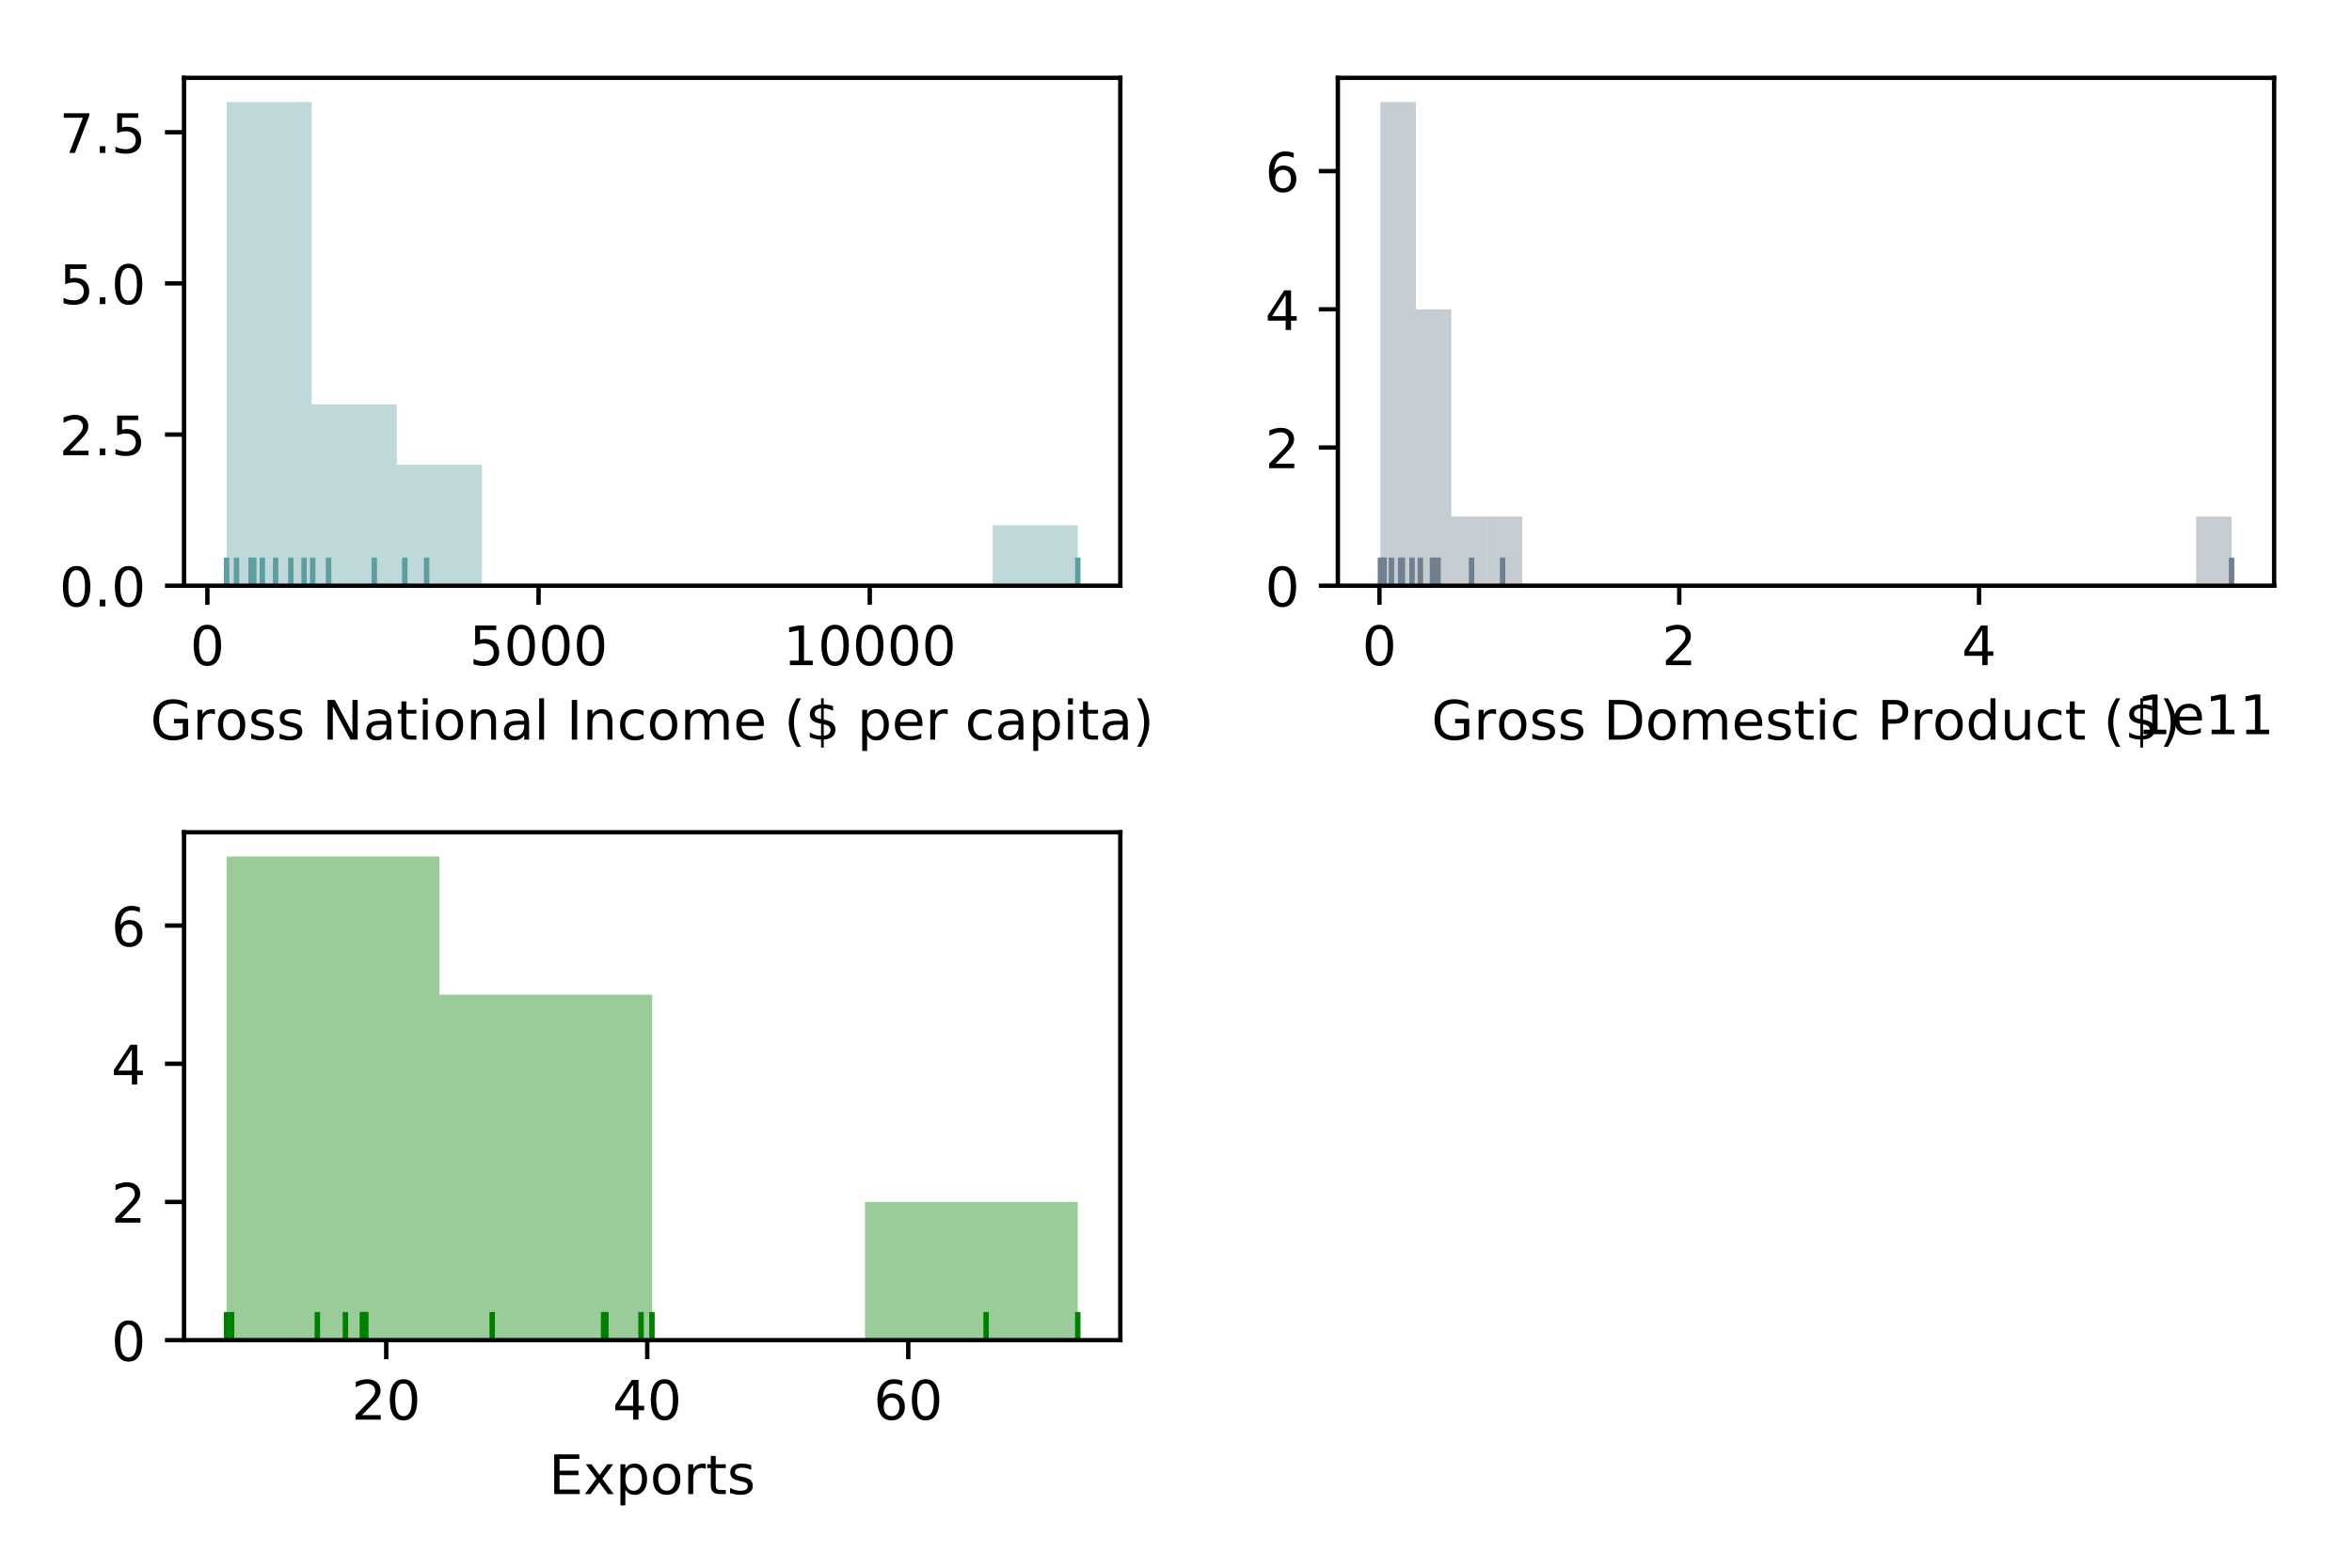 <?xml version="1.0" encoding="utf-8" standalone="no"?>
<!DOCTYPE svg PUBLIC "-//W3C//DTD SVG 1.1//EN"
  "http://www.w3.org/Graphics/SVG/1.1/DTD/svg11.dtd">
<!-- Created with matplotlib (http://matplotlib.org/) -->
<svg height="288pt" version="1.1" viewBox="0 0 432 288" width="432pt" xmlns="http://www.w3.org/2000/svg" xmlns:xlink="http://www.w3.org/1999/xlink">
 <defs>
  <style type="text/css">
*{stroke-linecap:butt;stroke-linejoin:round;}
  </style>
 </defs>
 <g id="figure_1">
  <g id="patch_1">
   <path d="M 0 288 
L 432 288 
L 432 0 
L 0 0 
z
" style="fill:#ffffff;"/>
  </g>
  <g id="axes_1">
   <g id="patch_2">
    <path d="M 33.8 107.6 
L 205.77 107.6 
L 205.77 14.3 
L 33.8 14.3 
z
" style="fill:#ffffff;"/>
   </g>
   <g id="patch_3">
    <path clip-path="url(#pecf9a92666)" d="M 41.617 107.6 
L 57.251 107.6 
L 57.251 18.743 
L 41.617 18.743 
z
" style="fill:#5f9ea0;opacity:0.4;"/>
   </g>
   <g id="patch_4">
    <path clip-path="url(#pecf9a92666)" d="M 57.251 107.6 
L 72.884 107.6 
L 72.884 74.279 
L 57.251 74.279 
z
" style="fill:#5f9ea0;opacity:0.4;"/>
   </g>
   <g id="patch_5">
    <path clip-path="url(#pecf9a92666)" d="M 72.884 107.6 
L 88.518 107.6 
L 88.518 85.386 
L 72.884 85.386 
z
" style="fill:#5f9ea0;opacity:0.4;"/>
   </g>
   <g id="patch_6">
    <path clip-path="url(#pecf9a92666)" d="M 88.518 107.6 
L 104.152 107.6 
L 104.152 107.6 
L 88.518 107.6 
z
" style="fill:#5f9ea0;opacity:0.4;"/>
   </g>
   <g id="patch_7">
    <path clip-path="url(#pecf9a92666)" d="M 104.152 107.6 
L 119.785 107.6 
L 119.785 107.6 
L 104.152 107.6 
z
" style="fill:#5f9ea0;opacity:0.4;"/>
   </g>
   <g id="patch_8">
    <path clip-path="url(#pecf9a92666)" d="M 119.785 107.6 
L 135.419 107.6 
L 135.419 107.6 
L 119.785 107.6 
z
" style="fill:#5f9ea0;opacity:0.4;"/>
   </g>
   <g id="patch_9">
    <path clip-path="url(#pecf9a92666)" d="M 135.419 107.6 
L 151.053 107.6 
L 151.053 107.6 
L 135.419 107.6 
z
" style="fill:#5f9ea0;opacity:0.4;"/>
   </g>
   <g id="patch_10">
    <path clip-path="url(#pecf9a92666)" d="M 151.053 107.6 
L 166.686 107.6 
L 166.686 107.6 
L 151.053 107.6 
z
" style="fill:#5f9ea0;opacity:0.4;"/>
   </g>
   <g id="patch_11">
    <path clip-path="url(#pecf9a92666)" d="M 166.686 107.6 
L 182.32 107.6 
L 182.32 107.6 
L 166.686 107.6 
z
" style="fill:#5f9ea0;opacity:0.4;"/>
   </g>
   <g id="patch_12">
    <path clip-path="url(#pecf9a92666)" d="M 182.32 107.6 
L 197.954 107.6 
L 197.954 96.493 
L 182.32 96.493 
z
" style="fill:#5f9ea0;opacity:0.4;"/>
   </g>
   <g id="matplotlib.axis_1">
    <g id="xtick_1">
     <g id="line2d_1">
      <defs>
       <path d="M 0 0 
L 0 3.5 
" id="m33db296dfa" style="stroke:#000000;stroke-width:0.8;"/>
      </defs>
      <g>
       <use style="stroke:#000000;stroke-width:0.8;" x="38.089" xlink:href="#m33db296dfa" y="107.6"/>
      </g>
     </g>
     <g id="text_1">
      <!-- 0 -->
      <defs>
       <path d="M 31.781 66.406 
Q 24.172 66.406 20.328 58.906 
Q 16.5 51.422 16.5 36.375 
Q 16.5 21.391 20.328 13.891 
Q 24.172 6.391 31.781 6.391 
Q 39.453 6.391 43.281 13.891 
Q 47.125 21.391 47.125 36.375 
Q 47.125 51.422 43.281 58.906 
Q 39.453 66.406 31.781 66.406 
z
M 31.781 74.219 
Q 44.047 74.219 50.516 64.516 
Q 56.984 54.828 56.984 36.375 
Q 56.984 17.969 50.516 8.266 
Q 44.047 -1.422 31.781 -1.422 
Q 19.531 -1.422 13.062 8.266 
Q 6.594 17.969 6.594 36.375 
Q 6.594 54.828 13.062 64.516 
Q 19.531 74.219 31.781 74.219 
z
" id="DejaVuSans-30"/>
      </defs>
      <g transform="translate(34.907 122.198)scale(0.1 -0.1)">
       <use xlink:href="#DejaVuSans-30"/>
      </g>
     </g>
    </g>
    <g id="xtick_2">
     <g id="line2d_2">
      <g>
       <use style="stroke:#000000;stroke-width:0.8;" x="98.92" xlink:href="#m33db296dfa" y="107.6"/>
      </g>
     </g>
     <g id="text_2">
      <!-- 5000 -->
      <defs>
       <path d="M 10.797 72.906 
L 49.516 72.906 
L 49.516 64.594 
L 19.828 64.594 
L 19.828 46.734 
Q 21.969 47.469 24.109 47.828 
Q 26.266 48.188 28.422 48.188 
Q 40.625 48.188 47.75 41.5 
Q 54.891 34.812 54.891 23.391 
Q 54.891 11.625 47.562 5.094 
Q 40.234 -1.422 26.906 -1.422 
Q 22.312 -1.422 17.547 -0.641 
Q 12.797 0.141 7.719 1.703 
L 7.719 11.625 
Q 12.109 9.234 16.797 8.062 
Q 21.484 6.891 26.703 6.891 
Q 35.156 6.891 40.078 11.328 
Q 45.016 15.766 45.016 23.391 
Q 45.016 31 40.078 35.438 
Q 35.156 39.891 26.703 39.891 
Q 22.75 39.891 18.812 39.016 
Q 14.891 38.141 10.797 36.281 
z
" id="DejaVuSans-35"/>
      </defs>
      <g transform="translate(86.195 122.198)scale(0.1 -0.1)">
       <use xlink:href="#DejaVuSans-35"/>
       <use x="63.623" xlink:href="#DejaVuSans-30"/>
       <use x="127.246" xlink:href="#DejaVuSans-30"/>
       <use x="190.869" xlink:href="#DejaVuSans-30"/>
      </g>
     </g>
    </g>
    <g id="xtick_3">
     <g id="line2d_3">
      <g>
       <use style="stroke:#000000;stroke-width:0.8;" x="159.751" xlink:href="#m33db296dfa" y="107.6"/>
      </g>
     </g>
     <g id="text_3">
      <!-- 10000 -->
      <defs>
       <path d="M 12.406 8.297 
L 28.516 8.297 
L 28.516 63.922 
L 10.984 60.406 
L 10.984 69.391 
L 28.422 72.906 
L 38.281 72.906 
L 38.281 8.297 
L 54.391 8.297 
L 54.391 0 
L 12.406 0 
z
" id="DejaVuSans-31"/>
      </defs>
      <g transform="translate(143.845 122.198)scale(0.1 -0.1)">
       <use xlink:href="#DejaVuSans-31"/>
       <use x="63.623" xlink:href="#DejaVuSans-30"/>
       <use x="127.246" xlink:href="#DejaVuSans-30"/>
       <use x="190.869" xlink:href="#DejaVuSans-30"/>
       <use x="254.492" xlink:href="#DejaVuSans-30"/>
      </g>
     </g>
    </g>
    <g id="text_4">
     <!-- Gross National Income ($ per capita) -->
     <defs>
      <path d="M 59.516 10.406 
L 59.516 29.984 
L 43.406 29.984 
L 43.406 38.094 
L 69.281 38.094 
L 69.281 6.781 
Q 63.578 2.734 56.688 0.656 
Q 49.812 -1.422 42 -1.422 
Q 24.906 -1.422 15.25 8.562 
Q 5.609 18.562 5.609 36.375 
Q 5.609 54.25 15.25 64.234 
Q 24.906 74.219 42 74.219 
Q 49.125 74.219 55.547 72.453 
Q 61.969 70.703 67.391 67.281 
L 67.391 56.781 
Q 61.922 61.422 55.766 63.766 
Q 49.609 66.109 42.828 66.109 
Q 29.438 66.109 22.719 58.641 
Q 16.016 51.172 16.016 36.375 
Q 16.016 21.625 22.719 14.156 
Q 29.438 6.688 42.828 6.688 
Q 48.047 6.688 52.141 7.594 
Q 56.25 8.5 59.516 10.406 
z
" id="DejaVuSans-47"/>
      <path d="M 41.109 46.297 
Q 39.594 47.172 37.812 47.578 
Q 36.031 48 33.891 48 
Q 26.266 48 22.188 43.047 
Q 18.109 38.094 18.109 28.812 
L 18.109 0 
L 9.078 0 
L 9.078 54.688 
L 18.109 54.688 
L 18.109 46.188 
Q 20.953 51.172 25.484 53.578 
Q 30.031 56 36.531 56 
Q 37.453 56 38.578 55.875 
Q 39.703 55.766 41.062 55.516 
z
" id="DejaVuSans-72"/>
      <path d="M 30.609 48.391 
Q 23.391 48.391 19.188 42.75 
Q 14.984 37.109 14.984 27.297 
Q 14.984 17.484 19.156 11.844 
Q 23.344 6.203 30.609 6.203 
Q 37.797 6.203 41.984 11.859 
Q 46.188 17.531 46.188 27.297 
Q 46.188 37.016 41.984 42.703 
Q 37.797 48.391 30.609 48.391 
z
M 30.609 56 
Q 42.328 56 49.016 48.375 
Q 55.719 40.766 55.719 27.297 
Q 55.719 13.875 49.016 6.219 
Q 42.328 -1.422 30.609 -1.422 
Q 18.844 -1.422 12.172 6.219 
Q 5.516 13.875 5.516 27.297 
Q 5.516 40.766 12.172 48.375 
Q 18.844 56 30.609 56 
z
" id="DejaVuSans-6f"/>
      <path d="M 44.281 53.078 
L 44.281 44.578 
Q 40.484 46.531 36.375 47.5 
Q 32.281 48.484 27.875 48.484 
Q 21.188 48.484 17.844 46.438 
Q 14.5 44.391 14.5 40.281 
Q 14.5 37.156 16.891 35.375 
Q 19.281 33.594 26.516 31.984 
L 29.594 31.297 
Q 39.156 29.25 43.188 25.516 
Q 47.219 21.781 47.219 15.094 
Q 47.219 7.469 41.188 3.016 
Q 35.156 -1.422 24.609 -1.422 
Q 20.219 -1.422 15.453 -0.562 
Q 10.688 0.297 5.422 2 
L 5.422 11.281 
Q 10.406 8.688 15.234 7.391 
Q 20.062 6.109 24.812 6.109 
Q 31.156 6.109 34.562 8.281 
Q 37.984 10.453 37.984 14.406 
Q 37.984 18.062 35.516 20.016 
Q 33.062 21.969 24.703 23.781 
L 21.578 24.516 
Q 13.234 26.266 9.516 29.906 
Q 5.812 33.547 5.812 39.891 
Q 5.812 47.609 11.281 51.797 
Q 16.75 56 26.812 56 
Q 31.781 56 36.172 55.266 
Q 40.578 54.547 44.281 53.078 
z
" id="DejaVuSans-73"/>
      <path id="DejaVuSans-20"/>
      <path d="M 9.812 72.906 
L 23.094 72.906 
L 55.422 11.922 
L 55.422 72.906 
L 64.984 72.906 
L 64.984 0 
L 51.703 0 
L 19.391 60.984 
L 19.391 0 
L 9.812 0 
z
" id="DejaVuSans-4e"/>
      <path d="M 34.281 27.484 
Q 23.391 27.484 19.188 25 
Q 14.984 22.516 14.984 16.5 
Q 14.984 11.719 18.141 8.906 
Q 21.297 6.109 26.703 6.109 
Q 34.188 6.109 38.703 11.406 
Q 43.219 16.703 43.219 25.484 
L 43.219 27.484 
z
M 52.203 31.203 
L 52.203 0 
L 43.219 0 
L 43.219 8.297 
Q 40.141 3.328 35.547 0.953 
Q 30.953 -1.422 24.312 -1.422 
Q 15.922 -1.422 10.953 3.297 
Q 6 8.016 6 15.922 
Q 6 25.141 12.172 29.828 
Q 18.359 34.516 30.609 34.516 
L 43.219 34.516 
L 43.219 35.406 
Q 43.219 41.609 39.141 45 
Q 35.062 48.391 27.688 48.391 
Q 23 48.391 18.547 47.266 
Q 14.109 46.141 10.016 43.891 
L 10.016 52.203 
Q 14.938 54.109 19.578 55.047 
Q 24.219 56 28.609 56 
Q 40.484 56 46.344 49.844 
Q 52.203 43.703 52.203 31.203 
z
" id="DejaVuSans-61"/>
      <path d="M 18.312 70.219 
L 18.312 54.688 
L 36.812 54.688 
L 36.812 47.703 
L 18.312 47.703 
L 18.312 18.016 
Q 18.312 11.328 20.141 9.422 
Q 21.969 7.516 27.594 7.516 
L 36.812 7.516 
L 36.812 0 
L 27.594 0 
Q 17.188 0 13.234 3.875 
Q 9.281 7.766 9.281 18.016 
L 9.281 47.703 
L 2.688 47.703 
L 2.688 54.688 
L 9.281 54.688 
L 9.281 70.219 
z
" id="DejaVuSans-74"/>
      <path d="M 9.422 54.688 
L 18.406 54.688 
L 18.406 0 
L 9.422 0 
z
M 9.422 75.984 
L 18.406 75.984 
L 18.406 64.594 
L 9.422 64.594 
z
" id="DejaVuSans-69"/>
      <path d="M 54.891 33.016 
L 54.891 0 
L 45.906 0 
L 45.906 32.719 
Q 45.906 40.484 42.875 44.328 
Q 39.844 48.188 33.797 48.188 
Q 26.516 48.188 22.312 43.547 
Q 18.109 38.922 18.109 30.906 
L 18.109 0 
L 9.078 0 
L 9.078 54.688 
L 18.109 54.688 
L 18.109 46.188 
Q 21.344 51.125 25.703 53.562 
Q 30.078 56 35.797 56 
Q 45.219 56 50.047 50.172 
Q 54.891 44.344 54.891 33.016 
z
" id="DejaVuSans-6e"/>
      <path d="M 9.422 75.984 
L 18.406 75.984 
L 18.406 0 
L 9.422 0 
z
" id="DejaVuSans-6c"/>
      <path d="M 9.812 72.906 
L 19.672 72.906 
L 19.672 0 
L 9.812 0 
z
" id="DejaVuSans-49"/>
      <path d="M 48.781 52.594 
L 48.781 44.188 
Q 44.969 46.297 41.141 47.344 
Q 37.312 48.391 33.406 48.391 
Q 24.656 48.391 19.812 42.844 
Q 14.984 37.312 14.984 27.297 
Q 14.984 17.281 19.812 11.734 
Q 24.656 6.203 33.406 6.203 
Q 37.312 6.203 41.141 7.25 
Q 44.969 8.297 48.781 10.406 
L 48.781 2.094 
Q 45.016 0.344 40.984 -0.531 
Q 36.969 -1.422 32.422 -1.422 
Q 20.062 -1.422 12.781 6.344 
Q 5.516 14.109 5.516 27.297 
Q 5.516 40.672 12.859 48.328 
Q 20.219 56 33.016 56 
Q 37.156 56 41.109 55.141 
Q 45.062 54.297 48.781 52.594 
z
" id="DejaVuSans-63"/>
      <path d="M 52 44.188 
Q 55.375 50.25 60.062 53.125 
Q 64.75 56 71.094 56 
Q 79.641 56 84.281 50.016 
Q 88.922 44.047 88.922 33.016 
L 88.922 0 
L 79.891 0 
L 79.891 32.719 
Q 79.891 40.578 77.094 44.375 
Q 74.312 48.188 68.609 48.188 
Q 61.625 48.188 57.562 43.547 
Q 53.516 38.922 53.516 30.906 
L 53.516 0 
L 44.484 0 
L 44.484 32.719 
Q 44.484 40.625 41.703 44.406 
Q 38.922 48.188 33.109 48.188 
Q 26.219 48.188 22.156 43.531 
Q 18.109 38.875 18.109 30.906 
L 18.109 0 
L 9.078 0 
L 9.078 54.688 
L 18.109 54.688 
L 18.109 46.188 
Q 21.188 51.219 25.484 53.609 
Q 29.781 56 35.688 56 
Q 41.656 56 45.828 52.969 
Q 50 49.953 52 44.188 
z
" id="DejaVuSans-6d"/>
      <path d="M 56.203 29.594 
L 56.203 25.203 
L 14.891 25.203 
Q 15.484 15.922 20.484 11.062 
Q 25.484 6.203 34.422 6.203 
Q 39.594 6.203 44.453 7.469 
Q 49.312 8.734 54.109 11.281 
L 54.109 2.781 
Q 49.266 0.734 44.188 -0.344 
Q 39.109 -1.422 33.891 -1.422 
Q 20.797 -1.422 13.156 6.188 
Q 5.516 13.812 5.516 26.812 
Q 5.516 40.234 12.766 48.109 
Q 20.016 56 32.328 56 
Q 43.359 56 49.781 48.891 
Q 56.203 41.797 56.203 29.594 
z
M 47.219 32.234 
Q 47.125 39.594 43.094 43.984 
Q 39.062 48.391 32.422 48.391 
Q 24.906 48.391 20.391 44.141 
Q 15.875 39.891 15.188 32.172 
z
" id="DejaVuSans-65"/>
      <path d="M 31 75.875 
Q 24.469 64.656 21.281 53.656 
Q 18.109 42.672 18.109 31.391 
Q 18.109 20.125 21.312 9.062 
Q 24.516 -2 31 -13.188 
L 23.188 -13.188 
Q 15.875 -1.703 12.234 9.375 
Q 8.594 20.453 8.594 31.391 
Q 8.594 42.281 12.203 53.312 
Q 15.828 64.359 23.188 75.875 
z
" id="DejaVuSans-28"/>
      <path d="M 33.797 -14.703 
L 28.906 -14.703 
L 28.859 0 
Q 23.734 0.094 18.609 1.188 
Q 13.484 2.297 8.297 4.5 
L 8.297 13.281 
Q 13.281 10.156 18.375 8.562 
Q 23.484 6.984 28.906 6.938 
L 28.906 29.203 
Q 18.109 30.953 13.203 35.156 
Q 8.297 39.359 8.297 46.688 
Q 8.297 54.641 13.625 59.219 
Q 18.953 63.812 28.906 64.5 
L 28.906 75.984 
L 33.797 75.984 
L 33.797 64.656 
Q 38.328 64.453 42.578 63.688 
Q 46.828 62.938 50.875 61.625 
L 50.875 53.078 
Q 46.828 55.125 42.547 56.25 
Q 38.281 57.375 33.797 57.562 
L 33.797 36.719 
Q 44.875 35.016 50.094 30.609 
Q 55.328 26.219 55.328 18.609 
Q 55.328 10.359 49.781 5.594 
Q 44.234 0.828 33.797 0.094 
z
M 28.906 37.594 
L 28.906 57.625 
Q 23.25 56.984 20.266 54.391 
Q 17.281 51.812 17.281 47.516 
Q 17.281 43.312 20.031 40.969 
Q 22.797 38.625 28.906 37.594 
z
M 33.797 28.219 
L 33.797 7.078 
Q 39.984 7.906 43.141 10.594 
Q 46.297 13.281 46.297 17.672 
Q 46.297 21.969 43.281 24.5 
Q 40.281 27.047 33.797 28.219 
z
" id="DejaVuSans-24"/>
      <path d="M 18.109 8.203 
L 18.109 -20.797 
L 9.078 -20.797 
L 9.078 54.688 
L 18.109 54.688 
L 18.109 46.391 
Q 20.953 51.266 25.266 53.625 
Q 29.594 56 35.594 56 
Q 45.562 56 51.781 48.094 
Q 58.016 40.188 58.016 27.297 
Q 58.016 14.406 51.781 6.484 
Q 45.562 -1.422 35.594 -1.422 
Q 29.594 -1.422 25.266 0.953 
Q 20.953 3.328 18.109 8.203 
z
M 48.688 27.297 
Q 48.688 37.203 44.609 42.844 
Q 40.531 48.484 33.406 48.484 
Q 26.266 48.484 22.188 42.844 
Q 18.109 37.203 18.109 27.297 
Q 18.109 17.391 22.188 11.75 
Q 26.266 6.109 33.406 6.109 
Q 40.531 6.109 44.609 11.75 
Q 48.688 17.391 48.688 27.297 
z
" id="DejaVuSans-70"/>
      <path d="M 8.016 75.875 
L 15.828 75.875 
Q 23.141 64.359 26.781 53.312 
Q 30.422 42.281 30.422 31.391 
Q 30.422 20.453 26.781 9.375 
Q 23.141 -1.703 15.828 -13.188 
L 8.016 -13.188 
Q 14.5 -2 17.703 9.062 
Q 20.906 20.125 20.906 31.391 
Q 20.906 42.672 17.703 53.656 
Q 14.5 64.656 8.016 75.875 
z
" id="DejaVuSans-29"/>
     </defs>
     <g transform="translate(27.619 135.877)scale(0.1 -0.1)">
      <use xlink:href="#DejaVuSans-47"/>
      <use x="77.49" xlink:href="#DejaVuSans-72"/>
      <use x="118.572" xlink:href="#DejaVuSans-6f"/>
      <use x="179.754" xlink:href="#DejaVuSans-73"/>
      <use x="231.854" xlink:href="#DejaVuSans-73"/>
      <use x="283.953" xlink:href="#DejaVuSans-20"/>
      <use x="315.74" xlink:href="#DejaVuSans-4e"/>
      <use x="390.545" xlink:href="#DejaVuSans-61"/>
      <use x="451.824" xlink:href="#DejaVuSans-74"/>
      <use x="491.033" xlink:href="#DejaVuSans-69"/>
      <use x="518.816" xlink:href="#DejaVuSans-6f"/>
      <use x="579.998" xlink:href="#DejaVuSans-6e"/>
      <use x="643.377" xlink:href="#DejaVuSans-61"/>
      <use x="704.656" xlink:href="#DejaVuSans-6c"/>
      <use x="732.439" xlink:href="#DejaVuSans-20"/>
      <use x="764.227" xlink:href="#DejaVuSans-49"/>
      <use x="793.719" xlink:href="#DejaVuSans-6e"/>
      <use x="857.098" xlink:href="#DejaVuSans-63"/>
      <use x="912.078" xlink:href="#DejaVuSans-6f"/>
      <use x="973.26" xlink:href="#DejaVuSans-6d"/>
      <use x="1070.672" xlink:href="#DejaVuSans-65"/>
      <use x="1132.195" xlink:href="#DejaVuSans-20"/>
      <use x="1163.982" xlink:href="#DejaVuSans-28"/>
      <use x="1202.996" xlink:href="#DejaVuSans-24"/>
      <use x="1266.619" xlink:href="#DejaVuSans-20"/>
      <use x="1298.406" xlink:href="#DejaVuSans-70"/>
      <use x="1361.883" xlink:href="#DejaVuSans-65"/>
      <use x="1423.406" xlink:href="#DejaVuSans-72"/>
      <use x="1464.52" xlink:href="#DejaVuSans-20"/>
      <use x="1496.307" xlink:href="#DejaVuSans-63"/>
      <use x="1551.287" xlink:href="#DejaVuSans-61"/>
      <use x="1612.566" xlink:href="#DejaVuSans-70"/>
      <use x="1676.043" xlink:href="#DejaVuSans-69"/>
      <use x="1703.826" xlink:href="#DejaVuSans-74"/>
      <use x="1743.035" xlink:href="#DejaVuSans-61"/>
      <use x="1804.314" xlink:href="#DejaVuSans-29"/>
     </g>
    </g>
   </g>
   <g id="matplotlib.axis_2">
    <g id="ytick_1">
     <g id="line2d_4">
      <defs>
       <path d="M 0 0 
L -3.5 0 
" id="m317f7e7e72" style="stroke:#000000;stroke-width:0.8;"/>
      </defs>
      <g>
       <use style="stroke:#000000;stroke-width:0.8;" x="33.8" xlink:href="#m317f7e7e72" y="107.6"/>
      </g>
     </g>
     <g id="text_5">
      <!-- 0.0 -->
      <defs>
       <path d="M 10.688 12.406 
L 21 12.406 
L 21 0 
L 10.688 0 
z
" id="DejaVuSans-2e"/>
      </defs>
      <g transform="translate(10.897 111.399)scale(0.1 -0.1)">
       <use xlink:href="#DejaVuSans-30"/>
       <use x="63.623" xlink:href="#DejaVuSans-2e"/>
       <use x="95.41" xlink:href="#DejaVuSans-30"/>
      </g>
     </g>
    </g>
    <g id="ytick_2">
     <g id="line2d_5">
      <g>
       <use style="stroke:#000000;stroke-width:0.8;" x="33.8" xlink:href="#m317f7e7e72" y="79.832"/>
      </g>
     </g>
     <g id="text_6">
      <!-- 2.5 -->
      <defs>
       <path d="M 19.188 8.297 
L 53.609 8.297 
L 53.609 0 
L 7.328 0 
L 7.328 8.297 
Q 12.938 14.109 22.625 23.891 
Q 32.328 33.688 34.812 36.531 
Q 39.547 41.844 41.422 45.531 
Q 43.312 49.219 43.312 52.781 
Q 43.312 58.594 39.234 62.25 
Q 35.156 65.922 28.609 65.922 
Q 23.969 65.922 18.812 64.312 
Q 13.672 62.703 7.812 59.422 
L 7.812 69.391 
Q 13.766 71.781 18.938 73 
Q 24.125 74.219 28.422 74.219 
Q 39.75 74.219 46.484 68.547 
Q 53.219 62.891 53.219 53.422 
Q 53.219 48.922 51.531 44.891 
Q 49.859 40.875 45.406 35.406 
Q 44.188 33.984 37.641 27.219 
Q 31.109 20.453 19.188 8.297 
z
" id="DejaVuSans-32"/>
      </defs>
      <g transform="translate(10.897 83.631)scale(0.1 -0.1)">
       <use xlink:href="#DejaVuSans-32"/>
       <use x="63.623" xlink:href="#DejaVuSans-2e"/>
       <use x="95.41" xlink:href="#DejaVuSans-35"/>
      </g>
     </g>
    </g>
    <g id="ytick_3">
     <g id="line2d_6">
      <g>
       <use style="stroke:#000000;stroke-width:0.8;" x="33.8" xlink:href="#m317f7e7e72" y="52.064"/>
      </g>
     </g>
     <g id="text_7">
      <!-- 5.0 -->
      <g transform="translate(10.897 55.864)scale(0.1 -0.1)">
       <use xlink:href="#DejaVuSans-35"/>
       <use x="63.623" xlink:href="#DejaVuSans-2e"/>
       <use x="95.41" xlink:href="#DejaVuSans-30"/>
      </g>
     </g>
    </g>
    <g id="ytick_4">
     <g id="line2d_7">
      <g>
       <use style="stroke:#000000;stroke-width:0.8;" x="33.8" xlink:href="#m317f7e7e72" y="24.296"/>
      </g>
     </g>
     <g id="text_8">
      <!-- 7.5 -->
      <defs>
       <path d="M 8.203 72.906 
L 55.078 72.906 
L 55.078 68.703 
L 28.609 0 
L 18.312 0 
L 43.219 64.594 
L 8.203 64.594 
z
" id="DejaVuSans-37"/>
      </defs>
      <g transform="translate(10.897 28.096)scale(0.1 -0.1)">
       <use xlink:href="#DejaVuSans-37"/>
       <use x="63.623" xlink:href="#DejaVuSans-2e"/>
       <use x="95.41" xlink:href="#DejaVuSans-35"/>
      </g>
     </g>
    </g>
   </g>
   <g id="line2d_8">
    <path clip-path="url(#pecf9a92666)" d="M 41.617 107.6 
L 41.617 102.935 
" style="fill:none;stroke:#5f9ea0;stroke-linecap:square;"/>
   </g>
   <g id="line2d_9">
    <path clip-path="url(#pecf9a92666)" d="M 48.187 107.6 
L 48.187 102.935 
" style="fill:none;stroke:#5f9ea0;stroke-linecap:square;"/>
   </g>
   <g id="line2d_10">
    <path clip-path="url(#pecf9a92666)" d="M 68.748 107.6 
L 68.748 102.935 
" style="fill:none;stroke:#5f9ea0;stroke-linecap:square;"/>
   </g>
   <g id="line2d_11">
    <path clip-path="url(#pecf9a92666)" d="M 46.605 107.6 
L 46.605 102.935 
" style="fill:none;stroke:#5f9ea0;stroke-linecap:square;"/>
   </g>
   <g id="line2d_12">
    <path clip-path="url(#pecf9a92666)" d="M 50.62 107.6 
L 50.62 102.935 
" style="fill:none;stroke:#5f9ea0;stroke-linecap:square;"/>
   </g>
   <g id="line2d_13">
    <path clip-path="url(#pecf9a92666)" d="M 46.118 107.6 
L 46.118 102.935 
" style="fill:none;stroke:#5f9ea0;stroke-linecap:square;"/>
   </g>
   <g id="line2d_14">
    <path clip-path="url(#pecf9a92666)" d="M 197.954 107.6 
L 197.954 102.935 
" style="fill:none;stroke:#5f9ea0;stroke-linecap:square;"/>
   </g>
   <g id="line2d_15">
    <path clip-path="url(#pecf9a92666)" d="M 78.359 107.6 
L 78.359 102.935 
" style="fill:none;stroke:#5f9ea0;stroke-linecap:square;"/>
   </g>
   <g id="line2d_16">
    <path clip-path="url(#pecf9a92666)" d="M 43.442 107.6 
L 43.442 102.935 
" style="fill:none;stroke:#5f9ea0;stroke-linecap:square;"/>
   </g>
   <g id="line2d_17">
    <path clip-path="url(#pecf9a92666)" d="M 55.851 107.6 
L 55.851 102.935 
" style="fill:none;stroke:#5f9ea0;stroke-linecap:square;"/>
   </g>
   <g id="line2d_18">
    <path clip-path="url(#pecf9a92666)" d="M 57.433 107.6 
L 57.433 102.935 
" style="fill:none;stroke:#5f9ea0;stroke-linecap:square;"/>
   </g>
   <g id="line2d_19">
    <path clip-path="url(#pecf9a92666)" d="M 53.418 107.6 
L 53.418 102.935 
" style="fill:none;stroke:#5f9ea0;stroke-linecap:square;"/>
   </g>
   <g id="line2d_20">
    <path clip-path="url(#pecf9a92666)" d="M 74.344 107.6 
L 74.344 102.935 
" style="fill:none;stroke:#5f9ea0;stroke-linecap:square;"/>
   </g>
   <g id="line2d_21">
    <path clip-path="url(#pecf9a92666)" d="M 60.353 107.6 
L 60.353 102.935 
" style="fill:none;stroke:#5f9ea0;stroke-linecap:square;"/>
   </g>
   <g id="patch_13">
    <path d="M 33.8 107.6 
L 33.8 14.3 
" style="fill:none;stroke:#000000;stroke-linecap:square;stroke-linejoin:miter;stroke-width:0.8;"/>
   </g>
   <g id="patch_14">
    <path d="M 205.77 107.6 
L 205.77 14.3 
" style="fill:none;stroke:#000000;stroke-linecap:square;stroke-linejoin:miter;stroke-width:0.8;"/>
   </g>
   <g id="patch_15">
    <path d="M 33.8 107.6 
L 205.77 107.6 
" style="fill:none;stroke:#000000;stroke-linecap:square;stroke-linejoin:miter;stroke-width:0.8;"/>
   </g>
   <g id="patch_16">
    <path d="M 33.8 14.3 
L 205.77 14.3 
" style="fill:none;stroke:#000000;stroke-linecap:square;stroke-linejoin:miter;stroke-width:0.8;"/>
   </g>
  </g>
  <g id="axes_2">
   <g id="patch_17">
    <path d="M 245.73 107.6 
L 417.7 107.6 
L 417.7 14.3 
L 245.73 14.3 
z
" style="fill:#ffffff;"/>
   </g>
   <g id="patch_18">
    <path clip-path="url(#p72cc37adbc)" d="M 253.546 107.6 
L 260.06 107.6 
L 260.06 18.743 
L 253.546 18.743 
z
" style="fill:#708090;opacity:0.4;"/>
   </g>
   <g id="patch_19">
    <path clip-path="url(#p72cc37adbc)" d="M 260.06 107.6 
L 266.574 107.6 
L 266.574 56.824 
L 260.06 56.824 
z
" style="fill:#708090;opacity:0.4;"/>
   </g>
   <g id="patch_20">
    <path clip-path="url(#p72cc37adbc)" d="M 266.574 107.6 
L 273.088 107.6 
L 273.088 94.906 
L 266.574 94.906 
z
" style="fill:#708090;opacity:0.4;"/>
   </g>
   <g id="patch_21">
    <path clip-path="url(#p72cc37adbc)" d="M 273.088 107.6 
L 279.603 107.6 
L 279.603 94.906 
L 273.088 94.906 
z
" style="fill:#708090;opacity:0.4;"/>
   </g>
   <g id="patch_22">
    <path clip-path="url(#p72cc37adbc)" d="M 279.603 107.6 
L 286.117 107.6 
L 286.117 107.6 
L 279.603 107.6 
z
" style="fill:#708090;opacity:0.4;"/>
   </g>
   <g id="patch_23">
    <path clip-path="url(#p72cc37adbc)" d="M 286.117 107.6 
L 292.631 107.6 
L 292.631 107.6 
L 286.117 107.6 
z
" style="fill:#708090;opacity:0.4;"/>
   </g>
   <g id="patch_24">
    <path clip-path="url(#p72cc37adbc)" d="M 292.631 107.6 
L 299.145 107.6 
L 299.145 107.6 
L 292.631 107.6 
z
" style="fill:#708090;opacity:0.4;"/>
   </g>
   <g id="patch_25">
    <path clip-path="url(#p72cc37adbc)" d="M 299.145 107.6 
L 305.659 107.6 
L 305.659 107.6 
L 299.145 107.6 
z
" style="fill:#708090;opacity:0.4;"/>
   </g>
   <g id="patch_26">
    <path clip-path="url(#p72cc37adbc)" d="M 305.659 107.6 
L 312.173 107.6 
L 312.173 107.6 
L 305.659 107.6 
z
" style="fill:#708090;opacity:0.4;"/>
   </g>
   <g id="patch_27">
    <path clip-path="url(#p72cc37adbc)" d="M 312.173 107.6 
L 318.687 107.6 
L 318.687 107.6 
L 312.173 107.6 
z
" style="fill:#708090;opacity:0.4;"/>
   </g>
   <g id="patch_28">
    <path clip-path="url(#p72cc37adbc)" d="M 318.687 107.6 
L 325.201 107.6 
L 325.201 107.6 
L 318.687 107.6 
z
" style="fill:#708090;opacity:0.4;"/>
   </g>
   <g id="patch_29">
    <path clip-path="url(#p72cc37adbc)" d="M 325.201 107.6 
L 331.715 107.6 
L 331.715 107.6 
L 325.201 107.6 
z
" style="fill:#708090;opacity:0.4;"/>
   </g>
   <g id="patch_30">
    <path clip-path="url(#p72cc37adbc)" d="M 331.715 107.6 
L 338.229 107.6 
L 338.229 107.6 
L 331.715 107.6 
z
" style="fill:#708090;opacity:0.4;"/>
   </g>
   <g id="patch_31">
    <path clip-path="url(#p72cc37adbc)" d="M 338.229 107.6 
L 344.743 107.6 
L 344.743 107.6 
L 338.229 107.6 
z
" style="fill:#708090;opacity:0.4;"/>
   </g>
   <g id="patch_32">
    <path clip-path="url(#p72cc37adbc)" d="M 344.743 107.6 
L 351.257 107.6 
L 351.257 107.6 
L 344.743 107.6 
z
" style="fill:#708090;opacity:0.4;"/>
   </g>
   <g id="patch_33">
    <path clip-path="url(#p72cc37adbc)" d="M 351.257 107.6 
L 357.771 107.6 
L 357.771 107.6 
L 351.257 107.6 
z
" style="fill:#708090;opacity:0.4;"/>
   </g>
   <g id="patch_34">
    <path clip-path="url(#p72cc37adbc)" d="M 357.771 107.6 
L 364.285 107.6 
L 364.285 107.6 
L 357.771 107.6 
z
" style="fill:#708090;opacity:0.4;"/>
   </g>
   <g id="patch_35">
    <path clip-path="url(#p72cc37adbc)" d="M 364.285 107.6 
L 370.799 107.6 
L 370.799 107.6 
L 364.285 107.6 
z
" style="fill:#708090;opacity:0.4;"/>
   </g>
   <g id="patch_36">
    <path clip-path="url(#p72cc37adbc)" d="M 370.799 107.6 
L 377.313 107.6 
L 377.313 107.6 
L 370.799 107.6 
z
" style="fill:#708090;opacity:0.4;"/>
   </g>
   <g id="patch_37">
    <path clip-path="url(#p72cc37adbc)" d="M 377.313 107.6 
L 383.827 107.6 
L 383.827 107.6 
L 377.313 107.6 
z
" style="fill:#708090;opacity:0.4;"/>
   </g>
   <g id="patch_38">
    <path clip-path="url(#p72cc37adbc)" d="M 383.827 107.6 
L 390.341 107.6 
L 390.341 107.6 
L 383.827 107.6 
z
" style="fill:#708090;opacity:0.4;"/>
   </g>
   <g id="patch_39">
    <path clip-path="url(#p72cc37adbc)" d="M 390.341 107.6 
L 396.855 107.6 
L 396.855 107.6 
L 390.341 107.6 
z
" style="fill:#708090;opacity:0.4;"/>
   </g>
   <g id="patch_40">
    <path clip-path="url(#p72cc37adbc)" d="M 396.855 107.6 
L 403.369 107.6 
L 403.369 107.6 
L 396.855 107.6 
z
" style="fill:#708090;opacity:0.4;"/>
   </g>
   <g id="patch_41">
    <path clip-path="url(#p72cc37adbc)" d="M 403.369 107.6 
L 409.883 107.6 
L 409.883 94.906 
L 403.369 94.906 
z
" style="fill:#708090;opacity:0.4;"/>
   </g>
   <g id="matplotlib.axis_3">
    <g id="xtick_4">
     <g id="line2d_22">
      <g>
       <use style="stroke:#000000;stroke-width:0.8;" x="253.368" xlink:href="#m33db296dfa" y="107.6"/>
      </g>
     </g>
     <g id="text_9">
      <!-- 0 -->
      <g transform="translate(250.187 122.198)scale(0.1 -0.1)">
       <use xlink:href="#DejaVuSans-30"/>
      </g>
     </g>
    </g>
    <g id="xtick_5">
     <g id="line2d_23">
      <g>
       <use style="stroke:#000000;stroke-width:0.8;" x="308.431" xlink:href="#m33db296dfa" y="107.6"/>
      </g>
     </g>
     <g id="text_10">
      <!-- 2 -->
      <g transform="translate(305.249 122.198)scale(0.1 -0.1)">
       <use xlink:href="#DejaVuSans-32"/>
      </g>
     </g>
    </g>
    <g id="xtick_6">
     <g id="line2d_24">
      <g>
       <use style="stroke:#000000;stroke-width:0.8;" x="363.493" xlink:href="#m33db296dfa" y="107.6"/>
      </g>
     </g>
     <g id="text_11">
      <!-- 4 -->
      <defs>
       <path d="M 37.797 64.312 
L 12.891 25.391 
L 37.797 25.391 
z
M 35.203 72.906 
L 47.609 72.906 
L 47.609 25.391 
L 58.016 25.391 
L 58.016 17.188 
L 47.609 17.188 
L 47.609 0 
L 37.797 0 
L 37.797 17.188 
L 4.891 17.188 
L 4.891 26.703 
z
" id="DejaVuSans-34"/>
      </defs>
      <g transform="translate(360.312 122.198)scale(0.1 -0.1)">
       <use xlink:href="#DejaVuSans-34"/>
      </g>
     </g>
    </g>
    <g id="text_12">
     <!-- Gross Domestic Product ($) -->
     <defs>
      <path d="M 19.672 64.797 
L 19.672 8.109 
L 31.594 8.109 
Q 46.688 8.109 53.688 14.938 
Q 60.688 21.781 60.688 36.531 
Q 60.688 51.172 53.688 57.984 
Q 46.688 64.797 31.594 64.797 
z
M 9.812 72.906 
L 30.078 72.906 
Q 51.266 72.906 61.172 64.094 
Q 71.094 55.281 71.094 36.531 
Q 71.094 17.672 61.125 8.828 
Q 51.172 0 30.078 0 
L 9.812 0 
z
" id="DejaVuSans-44"/>
      <path d="M 19.672 64.797 
L 19.672 37.406 
L 32.078 37.406 
Q 38.969 37.406 42.719 40.969 
Q 46.484 44.531 46.484 51.125 
Q 46.484 57.672 42.719 61.234 
Q 38.969 64.797 32.078 64.797 
z
M 9.812 72.906 
L 32.078 72.906 
Q 44.344 72.906 50.609 67.359 
Q 56.891 61.812 56.891 51.125 
Q 56.891 40.328 50.609 34.812 
Q 44.344 29.297 32.078 29.297 
L 19.672 29.297 
L 19.672 0 
L 9.812 0 
z
" id="DejaVuSans-50"/>
      <path d="M 45.406 46.391 
L 45.406 75.984 
L 54.391 75.984 
L 54.391 0 
L 45.406 0 
L 45.406 8.203 
Q 42.578 3.328 38.25 0.953 
Q 33.938 -1.422 27.875 -1.422 
Q 17.969 -1.422 11.734 6.484 
Q 5.516 14.406 5.516 27.297 
Q 5.516 40.188 11.734 48.094 
Q 17.969 56 27.875 56 
Q 33.938 56 38.25 53.625 
Q 42.578 51.266 45.406 46.391 
z
M 14.797 27.297 
Q 14.797 17.391 18.875 11.75 
Q 22.953 6.109 30.078 6.109 
Q 37.203 6.109 41.297 11.75 
Q 45.406 17.391 45.406 27.297 
Q 45.406 37.203 41.297 42.844 
Q 37.203 48.484 30.078 48.484 
Q 22.953 48.484 18.875 42.844 
Q 14.797 37.203 14.797 27.297 
z
" id="DejaVuSans-64"/>
      <path d="M 8.5 21.578 
L 8.5 54.688 
L 17.484 54.688 
L 17.484 21.922 
Q 17.484 14.156 20.5 10.266 
Q 23.531 6.391 29.594 6.391 
Q 36.859 6.391 41.078 11.031 
Q 45.312 15.672 45.312 23.688 
L 45.312 54.688 
L 54.297 54.688 
L 54.297 0 
L 45.312 0 
L 45.312 8.406 
Q 42.047 3.422 37.719 1 
Q 33.406 -1.422 27.688 -1.422 
Q 18.266 -1.422 13.375 4.438 
Q 8.5 10.297 8.5 21.578 
z
M 31.109 56 
z
" id="DejaVuSans-75"/>
     </defs>
     <g transform="translate(262.929 135.877)scale(0.1 -0.1)">
      <use xlink:href="#DejaVuSans-47"/>
      <use x="77.49" xlink:href="#DejaVuSans-72"/>
      <use x="118.572" xlink:href="#DejaVuSans-6f"/>
      <use x="179.754" xlink:href="#DejaVuSans-73"/>
      <use x="231.854" xlink:href="#DejaVuSans-73"/>
      <use x="283.953" xlink:href="#DejaVuSans-20"/>
      <use x="315.74" xlink:href="#DejaVuSans-44"/>
      <use x="392.742" xlink:href="#DejaVuSans-6f"/>
      <use x="453.924" xlink:href="#DejaVuSans-6d"/>
      <use x="551.336" xlink:href="#DejaVuSans-65"/>
      <use x="612.859" xlink:href="#DejaVuSans-73"/>
      <use x="664.959" xlink:href="#DejaVuSans-74"/>
      <use x="704.168" xlink:href="#DejaVuSans-69"/>
      <use x="731.951" xlink:href="#DejaVuSans-63"/>
      <use x="786.932" xlink:href="#DejaVuSans-20"/>
      <use x="818.719" xlink:href="#DejaVuSans-50"/>
      <use x="879.006" xlink:href="#DejaVuSans-72"/>
      <use x="920.088" xlink:href="#DejaVuSans-6f"/>
      <use x="981.27" xlink:href="#DejaVuSans-64"/>
      <use x="1044.746" xlink:href="#DejaVuSans-75"/>
      <use x="1108.125" xlink:href="#DejaVuSans-63"/>
      <use x="1163.105" xlink:href="#DejaVuSans-74"/>
      <use x="1202.314" xlink:href="#DejaVuSans-20"/>
      <use x="1234.102" xlink:href="#DejaVuSans-28"/>
      <use x="1273.115" xlink:href="#DejaVuSans-24"/>
      <use x="1336.738" xlink:href="#DejaVuSans-29"/>
     </g>
    </g>
    <g id="text_13">
     <!-- 1e11 -->
     <g transform="translate(392.459 134.877)scale(0.1 -0.1)">
      <use xlink:href="#DejaVuSans-31"/>
      <use x="63.623" xlink:href="#DejaVuSans-65"/>
      <use x="125.146" xlink:href="#DejaVuSans-31"/>
      <use x="188.77" xlink:href="#DejaVuSans-31"/>
     </g>
    </g>
   </g>
   <g id="matplotlib.axis_4">
    <g id="ytick_5">
     <g id="line2d_25">
      <g>
       <use style="stroke:#000000;stroke-width:0.8;" x="245.73" xlink:href="#m317f7e7e72" y="107.6"/>
      </g>
     </g>
     <g id="text_14">
      <!-- 0 -->
      <g transform="translate(232.367 111.399)scale(0.1 -0.1)">
       <use xlink:href="#DejaVuSans-30"/>
      </g>
     </g>
    </g>
    <g id="ytick_6">
     <g id="line2d_26">
      <g>
       <use style="stroke:#000000;stroke-width:0.8;" x="245.73" xlink:href="#m317f7e7e72" y="82.212"/>
      </g>
     </g>
     <g id="text_15">
      <!-- 2 -->
      <g transform="translate(232.367 86.011)scale(0.1 -0.1)">
       <use xlink:href="#DejaVuSans-32"/>
      </g>
     </g>
    </g>
    <g id="ytick_7">
     <g id="line2d_27">
      <g>
       <use style="stroke:#000000;stroke-width:0.8;" x="245.73" xlink:href="#m317f7e7e72" y="56.824"/>
      </g>
     </g>
     <g id="text_16">
      <!-- 4 -->
      <g transform="translate(232.367 60.624)scale(0.1 -0.1)">
       <use xlink:href="#DejaVuSans-34"/>
      </g>
     </g>
    </g>
    <g id="ytick_8">
     <g id="line2d_28">
      <g>
       <use style="stroke:#000000;stroke-width:0.8;" x="245.73" xlink:href="#m317f7e7e72" y="31.437"/>
      </g>
     </g>
     <g id="text_17">
      <!-- 6 -->
      <defs>
       <path d="M 33.016 40.375 
Q 26.375 40.375 22.484 35.828 
Q 18.609 31.297 18.609 23.391 
Q 18.609 15.531 22.484 10.953 
Q 26.375 6.391 33.016 6.391 
Q 39.656 6.391 43.531 10.953 
Q 47.406 15.531 47.406 23.391 
Q 47.406 31.297 43.531 35.828 
Q 39.656 40.375 33.016 40.375 
z
M 52.594 71.297 
L 52.594 62.312 
Q 48.875 64.062 45.094 64.984 
Q 41.312 65.922 37.594 65.922 
Q 27.828 65.922 22.672 59.328 
Q 17.531 52.734 16.797 39.406 
Q 19.672 43.656 24.016 45.922 
Q 28.375 48.188 33.594 48.188 
Q 44.578 48.188 50.953 41.516 
Q 57.328 34.859 57.328 23.391 
Q 57.328 12.156 50.688 5.359 
Q 44.047 -1.422 33.016 -1.422 
Q 20.359 -1.422 13.672 8.266 
Q 6.984 17.969 6.984 36.375 
Q 6.984 53.656 15.188 63.938 
Q 23.391 74.219 37.203 74.219 
Q 40.922 74.219 44.703 73.484 
Q 48.484 72.75 52.594 71.297 
z
" id="DejaVuSans-36"/>
      </defs>
      <g transform="translate(232.367 35.236)scale(0.1 -0.1)">
       <use xlink:href="#DejaVuSans-36"/>
      </g>
     </g>
    </g>
   </g>
   <g id="line2d_29">
    <path clip-path="url(#p72cc37adbc)" d="M 254.22 107.6 
L 254.22 102.935 
" style="fill:none;stroke:#708090;stroke-linecap:square;"/>
   </g>
   <g id="line2d_30">
    <path clip-path="url(#p72cc37adbc)" d="M 253.546 107.6 
L 253.546 102.935 
" style="fill:none;stroke:#708090;stroke-linecap:square;"/>
   </g>
   <g id="line2d_31">
    <path clip-path="url(#p72cc37adbc)" d="M 257.271 107.6 
L 257.271 102.935 
" style="fill:none;stroke:#708090;stroke-linecap:square;"/>
   </g>
   <g id="line2d_32">
    <path clip-path="url(#p72cc37adbc)" d="M 255.575 107.6 
L 255.575 102.935 
" style="fill:none;stroke:#708090;stroke-linecap:square;"/>
   </g>
   <g id="line2d_33">
    <path clip-path="url(#p72cc37adbc)" d="M 257.582 107.6 
L 257.582 102.935 
" style="fill:none;stroke:#708090;stroke-linecap:square;"/>
   </g>
   <g id="line2d_34">
    <path clip-path="url(#p72cc37adbc)" d="M 260.882 107.6 
L 260.882 102.935 
" style="fill:none;stroke:#708090;stroke-linecap:square;"/>
   </g>
   <g id="line2d_35">
    <path clip-path="url(#p72cc37adbc)" d="M 259.352 107.6 
L 259.352 102.935 
" style="fill:none;stroke:#708090;stroke-linecap:square;"/>
   </g>
   <g id="line2d_36">
    <path clip-path="url(#p72cc37adbc)" d="M 253.88 107.6 
L 253.88 102.935 
" style="fill:none;stroke:#708090;stroke-linecap:square;"/>
   </g>
   <g id="line2d_37">
    <path clip-path="url(#p72cc37adbc)" d="M 263.257 107.6 
L 263.257 102.935 
" style="fill:none;stroke:#708090;stroke-linecap:square;"/>
   </g>
   <g id="line2d_38">
    <path clip-path="url(#p72cc37adbc)" d="M 263.107 107.6 
L 263.107 102.935 
" style="fill:none;stroke:#708090;stroke-linecap:square;"/>
   </g>
   <g id="line2d_39">
    <path clip-path="url(#p72cc37adbc)" d="M 264.129 107.6 
L 264.129 102.935 
" style="fill:none;stroke:#708090;stroke-linecap:square;"/>
   </g>
   <g id="line2d_40">
    <path clip-path="url(#p72cc37adbc)" d="M 270.285 107.6 
L 270.285 102.935 
" style="fill:none;stroke:#708090;stroke-linecap:square;"/>
   </g>
   <g id="line2d_41">
    <path clip-path="url(#p72cc37adbc)" d="M 409.883 107.6 
L 409.883 102.935 
" style="fill:none;stroke:#708090;stroke-linecap:square;"/>
   </g>
   <g id="line2d_42">
    <path clip-path="url(#p72cc37adbc)" d="M 275.985 107.6 
L 275.985 102.935 
" style="fill:none;stroke:#708090;stroke-linecap:square;"/>
   </g>
   <g id="patch_42">
    <path d="M 245.73 107.6 
L 245.73 14.3 
" style="fill:none;stroke:#000000;stroke-linecap:square;stroke-linejoin:miter;stroke-width:0.8;"/>
   </g>
   <g id="patch_43">
    <path d="M 417.7 107.6 
L 417.7 14.3 
" style="fill:none;stroke:#000000;stroke-linecap:square;stroke-linejoin:miter;stroke-width:0.8;"/>
   </g>
   <g id="patch_44">
    <path d="M 245.73 107.6 
L 417.7 107.6 
" style="fill:none;stroke:#000000;stroke-linecap:square;stroke-linejoin:miter;stroke-width:0.8;"/>
   </g>
   <g id="patch_45">
    <path d="M 245.73 14.3 
L 417.7 14.3 
" style="fill:none;stroke:#000000;stroke-linecap:square;stroke-linejoin:miter;stroke-width:0.8;"/>
   </g>
  </g>
  <g id="axes_3">
   <g id="patch_46">
    <path d="M 33.8 246.2 
L 205.77 246.2 
L 205.77 152.9 
L 33.8 152.9 
z
" style="fill:#ffffff;"/>
   </g>
   <g id="patch_47">
    <path clip-path="url(#pa2d809dff7)" d="M 41.617 246.2 
L 80.701 246.2 
L 80.701 157.343 
L 41.617 157.343 
z
" style="fill:#008000;opacity:0.4;"/>
   </g>
   <g id="patch_48">
    <path clip-path="url(#pa2d809dff7)" d="M 80.701 246.2 
L 119.785 246.2 
L 119.785 182.731 
L 80.701 182.731 
z
" style="fill:#008000;opacity:0.4;"/>
   </g>
   <g id="patch_49">
    <path clip-path="url(#pa2d809dff7)" d="M 119.785 246.2 
L 158.869 246.2 
L 158.869 246.2 
L 119.785 246.2 
z
" style="fill:#008000;opacity:0.4;"/>
   </g>
   <g id="patch_50">
    <path clip-path="url(#pa2d809dff7)" d="M 158.869 246.2 
L 197.954 246.2 
L 197.954 220.812 
L 158.869 220.812 
z
" style="fill:#008000;opacity:0.4;"/>
   </g>
   <g id="matplotlib.axis_5">
    <g id="xtick_7">
     <g id="line2d_43">
      <g>
       <use style="stroke:#000000;stroke-width:0.8;" x="70.938" xlink:href="#m33db296dfa" y="246.2"/>
      </g>
     </g>
     <g id="text_18">
      <!-- 20 -->
      <g transform="translate(64.575 260.798)scale(0.1 -0.1)">
       <use xlink:href="#DejaVuSans-32"/>
       <use x="63.623" xlink:href="#DejaVuSans-30"/>
      </g>
     </g>
    </g>
    <g id="xtick_8">
     <g id="line2d_44">
      <g>
       <use style="stroke:#000000;stroke-width:0.8;" x="118.88" xlink:href="#m33db296dfa" y="246.2"/>
      </g>
     </g>
     <g id="text_19">
      <!-- 40 -->
      <g transform="translate(112.518 260.798)scale(0.1 -0.1)">
       <use xlink:href="#DejaVuSans-34"/>
       <use x="63.623" xlink:href="#DejaVuSans-30"/>
      </g>
     </g>
    </g>
    <g id="xtick_9">
     <g id="line2d_45">
      <g>
       <use style="stroke:#000000;stroke-width:0.8;" x="166.823" xlink:href="#m33db296dfa" y="246.2"/>
      </g>
     </g>
     <g id="text_20">
      <!-- 60 -->
      <g transform="translate(160.46 260.798)scale(0.1 -0.1)">
       <use xlink:href="#DejaVuSans-36"/>
       <use x="63.623" xlink:href="#DejaVuSans-30"/>
      </g>
     </g>
    </g>
    <g id="text_21">
     <!-- Exports -->
     <defs>
      <path d="M 9.812 72.906 
L 55.906 72.906 
L 55.906 64.594 
L 19.672 64.594 
L 19.672 43.016 
L 54.391 43.016 
L 54.391 34.719 
L 19.672 34.719 
L 19.672 8.297 
L 56.781 8.297 
L 56.781 0 
L 9.812 0 
z
" id="DejaVuSans-45"/>
      <path d="M 54.891 54.688 
L 35.109 28.078 
L 55.906 0 
L 45.312 0 
L 29.391 21.484 
L 13.484 0 
L 2.875 0 
L 24.125 28.609 
L 4.688 54.688 
L 15.281 54.688 
L 29.781 35.203 
L 44.281 54.688 
z
" id="DejaVuSans-78"/>
     </defs>
     <g transform="translate(100.813 274.477)scale(0.1 -0.1)">
      <use xlink:href="#DejaVuSans-45"/>
      <use x="63.184" xlink:href="#DejaVuSans-78"/>
      <use x="122.363" xlink:href="#DejaVuSans-70"/>
      <use x="185.84" xlink:href="#DejaVuSans-6f"/>
      <use x="247.021" xlink:href="#DejaVuSans-72"/>
      <use x="288.135" xlink:href="#DejaVuSans-74"/>
      <use x="327.344" xlink:href="#DejaVuSans-73"/>
     </g>
    </g>
   </g>
   <g id="matplotlib.axis_6">
    <g id="ytick_9">
     <g id="line2d_46">
      <g>
       <use style="stroke:#000000;stroke-width:0.8;" x="33.8" xlink:href="#m317f7e7e72" y="246.2"/>
      </g>
     </g>
     <g id="text_22">
      <!-- 0 -->
      <g transform="translate(20.438 249.999)scale(0.1 -0.1)">
       <use xlink:href="#DejaVuSans-30"/>
      </g>
     </g>
    </g>
    <g id="ytick_10">
     <g id="line2d_47">
      <g>
       <use style="stroke:#000000;stroke-width:0.8;" x="33.8" xlink:href="#m317f7e7e72" y="220.812"/>
      </g>
     </g>
     <g id="text_23">
      <!-- 2 -->
      <g transform="translate(20.438 224.611)scale(0.1 -0.1)">
       <use xlink:href="#DejaVuSans-32"/>
      </g>
     </g>
    </g>
    <g id="ytick_11">
     <g id="line2d_48">
      <g>
       <use style="stroke:#000000;stroke-width:0.8;" x="33.8" xlink:href="#m317f7e7e72" y="195.424"/>
      </g>
     </g>
     <g id="text_24">
      <!-- 4 -->
      <g transform="translate(20.438 199.224)scale(0.1 -0.1)">
       <use xlink:href="#DejaVuSans-34"/>
      </g>
     </g>
    </g>
    <g id="ytick_12">
     <g id="line2d_49">
      <g>
       <use style="stroke:#000000;stroke-width:0.8;" x="33.8" xlink:href="#m317f7e7e72" y="170.037"/>
      </g>
     </g>
     <g id="text_25">
      <!-- 6 -->
      <g transform="translate(20.438 173.836)scale(0.1 -0.1)">
       <use xlink:href="#DejaVuSans-36"/>
      </g>
     </g>
    </g>
   </g>
   <g id="line2d_50">
    <path clip-path="url(#pa2d809dff7)" d="M 41.617 246.2 
L 41.617 241.535 
" style="fill:none;stroke:#008000;stroke-linecap:square;"/>
   </g>
   <g id="line2d_51">
    <path clip-path="url(#pa2d809dff7)" d="M 63.446 246.2 
L 63.446 241.535 
" style="fill:none;stroke:#008000;stroke-linecap:square;"/>
   </g>
   <g id="line2d_52">
    <path clip-path="url(#pa2d809dff7)" d="M 197.954 246.2 
L 197.954 241.535 
" style="fill:none;stroke:#008000;stroke-linecap:square;"/>
   </g>
   <g id="line2d_53">
    <path clip-path="url(#pa2d809dff7)" d="M 58.286 246.2 
L 58.286 241.535 
" style="fill:none;stroke:#008000;stroke-linecap:square;"/>
   </g>
   <g id="line2d_54">
    <path clip-path="url(#pa2d809dff7)" d="M 90.404 246.2 
L 90.404 241.535 
" style="fill:none;stroke:#008000;stroke-linecap:square;"/>
   </g>
   <g id="line2d_55">
    <path clip-path="url(#pa2d809dff7)" d="M 66.552 246.2 
L 66.552 241.535 
" style="fill:none;stroke:#008000;stroke-linecap:square;"/>
   </g>
   <g id="line2d_56">
    <path clip-path="url(#pa2d809dff7)" d="M 181.118 246.2 
L 181.118 241.535 
" style="fill:none;stroke:#008000;stroke-linecap:square;"/>
   </g>
   <g id="line2d_57">
    <path clip-path="url(#pa2d809dff7)" d="M 119.746 246.2 
L 119.746 241.535 
" style="fill:none;stroke:#008000;stroke-linecap:square;"/>
   </g>
   <g id="line2d_58">
    <path clip-path="url(#pa2d809dff7)" d="M 111.287 246.2 
L 111.287 241.535 
" style="fill:none;stroke:#008000;stroke-linecap:square;"/>
   </g>
   <g id="line2d_59">
    <path clip-path="url(#pa2d809dff7)" d="M 110.871 246.2 
L 110.871 241.535 
" style="fill:none;stroke:#008000;stroke-linecap:square;"/>
   </g>
   <g id="line2d_60">
    <path clip-path="url(#pa2d809dff7)" d="M 117.738 246.2 
L 117.738 241.535 
" style="fill:none;stroke:#008000;stroke-linecap:square;"/>
   </g>
   <g id="line2d_61">
    <path clip-path="url(#pa2d809dff7)" d="M 66.856 246.2 
L 66.856 241.535 
" style="fill:none;stroke:#008000;stroke-linecap:square;"/>
   </g>
   <g id="line2d_62">
    <path clip-path="url(#pa2d809dff7)" d="M 67.187 246.2 
L 67.187 241.535 
" style="fill:none;stroke:#008000;stroke-linecap:square;"/>
   </g>
   <g id="line2d_63">
    <path clip-path="url(#pa2d809dff7)" d="M 42.53 246.2 
L 42.53 241.535 
" style="fill:none;stroke:#008000;stroke-linecap:square;"/>
   </g>
   <g id="patch_51">
    <path d="M 33.8 246.2 
L 33.8 152.9 
" style="fill:none;stroke:#000000;stroke-linecap:square;stroke-linejoin:miter;stroke-width:0.8;"/>
   </g>
   <g id="patch_52">
    <path d="M 205.77 246.2 
L 205.77 152.9 
" style="fill:none;stroke:#000000;stroke-linecap:square;stroke-linejoin:miter;stroke-width:0.8;"/>
   </g>
   <g id="patch_53">
    <path d="M 33.8 246.2 
L 205.77 246.2 
" style="fill:none;stroke:#000000;stroke-linecap:square;stroke-linejoin:miter;stroke-width:0.8;"/>
   </g>
   <g id="patch_54">
    <path d="M 33.8 152.9 
L 205.77 152.9 
" style="fill:none;stroke:#000000;stroke-linecap:square;stroke-linejoin:miter;stroke-width:0.8;"/>
   </g>
  </g>
 </g>
 <defs>
  <clipPath id="pecf9a92666">
   <rect height="93.3" width="171.97" x="33.8" y="14.3"/>
  </clipPath>
  <clipPath id="p72cc37adbc">
   <rect height="93.3" width="171.97" x="245.73" y="14.3"/>
  </clipPath>
  <clipPath id="pa2d809dff7">
   <rect height="93.3" width="171.97" x="33.8" y="152.9"/>
  </clipPath>
 </defs>
</svg>
